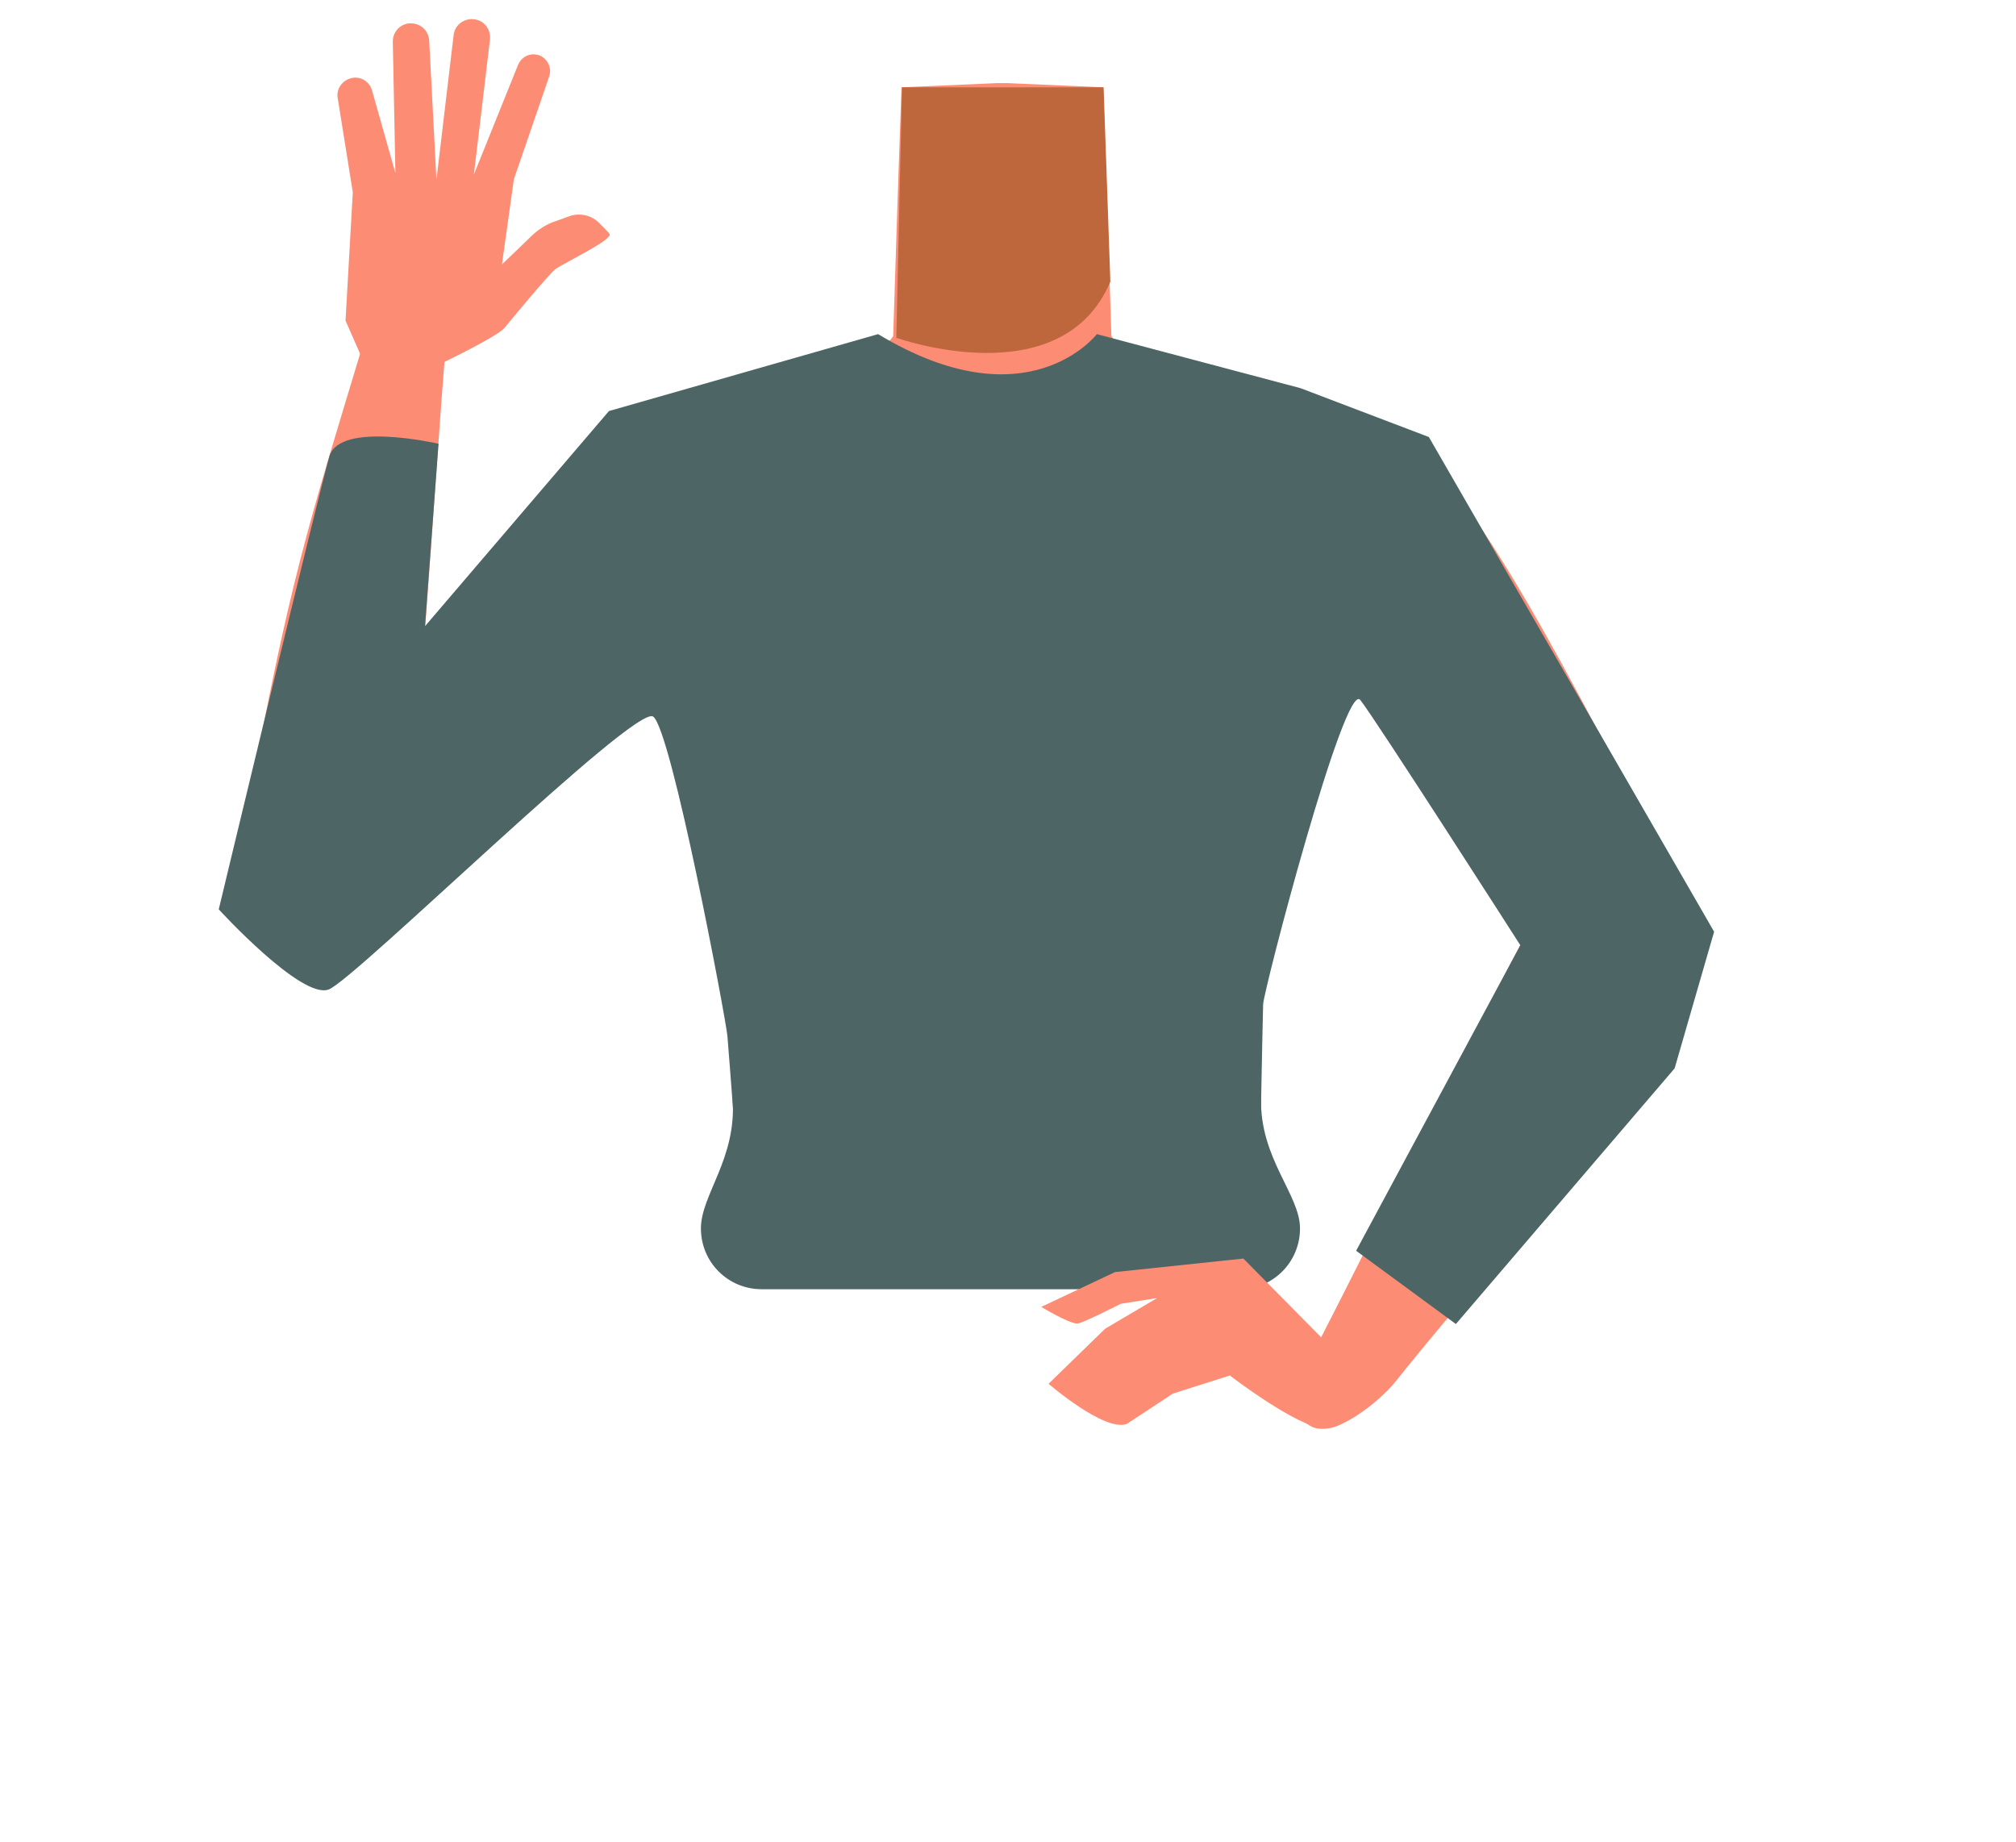 <?xml version="1.0" encoding="utf-8"?>
<!-- Generator: Adobe Illustrator 26.0.1, SVG Export Plug-In . SVG Version: 6.00 Build 0)  -->
<svg version="1.1" id="Calque_1" xmlns="http://www.w3.org/2000/svg" xmlns:xlink="http://www.w3.org/1999/xlink" x="0px" y="0px"
	 viewBox="0 0 388 354.5" style="enable-background:new 0 0 388 354.5;" xml:space="preserve">
<style type="text/css">
	.st0{fill:#FD8C75;}
	.st1{fill:#BF673C;}
	.st2{fill:#4E6566;}
</style>
<g id="Calque_10">
	<path class="st0" d="M193,167c-5.5-3.6-8-0.6-13.7,2.5c-9.8,5.3-15.8,23.7-26.7,26.2c-3.9,0.9-12.7-15.1-13.7-21.3
		c-1.5-9.3,2.5-27.5-8.4-36.9c-9.2-7.9-21.5-3.7-25.5-16.3c-7-22,13.5-38.5,23.4-42.3c15.2-5.9,37.1-5.1,43.5-14.2l0.9-27.7
		l0.7-20.2l18.3-0.8h2.2l18.3,0.8L213,37l0.9,27.7c6.4,9.1,28.4,8.3,43.5,14.2c10,3.9,30.4,20.4,23.4,42.4
		c-4,12.6-16.2,8.4-25.5,16.3c-10.9,9.3-6.9,27.5-8.4,36.8c-1,6.3-9.9,22.2-13.7,21.3c-10.8-2.5-16.9-20.9-26.7-26.2
		C201,166.4,198.5,163.4,193,167"/>
	<path class="st1" d="M172.5,65c0,0,31.8,11.4,41.2-10.8l-1.3-37.4h-38.8L172.5,65z"/>
	<path class="st0" d="M154.8,101.9c-17.5,22.7-64.1,60.9-76.1,71.3c-5.7,5-20.6,14.3-28.1,5.4l0,0c-9.1-11.9,0.4-24,5.4-29.3
		c10.2-10.7,32.8-30.3,41.1-42.6c6.2-9.2,10.4-19.4,27-26.3c0,0,16.5-8,26.4,0.6C156.9,86.6,157.8,93.3,154.8,101.9L154.8,101.9z"/>
	<path class="st0" d="M59.4,174.6c14.9,2.3,17-9.1,18.7-15.1c1.9-6.5,6-72.7,7.5-90.6c0.9-10.1,1.6-15.5-4.4-16.6
		c-5.4-1-9.7,8.5-10.9,12.5c-11.4,37.7-14.4,46.4-22.9,92C44,175.5,55.6,174.1,59.4,174.6z"/>
	<path class="st0" d="M84.6,70.1c0,0,11.1-5.3,12.5-7s8.4-10.2,9.8-11.3s11.2-5.7,10.4-6.8c-0.3-0.4-1.1-1.2-1.9-2
		c-1.5-1.6-3.8-2.1-5.8-1.4l-2.5,0.9c-1.9,0.6-3.6,1.7-5,3.1l-5.5,5.3l2.3-16.4l6.8-19.8c0.5-1.4-0.1-3-1.4-3.8l0,0
		c-1.5-0.9-3.5-0.4-4.4,1.2c-0.1,0.1-0.1,0.3-0.2,0.4l-8.5,21.1l3.1-26c0.2-1.9-1.1-3.7-3.1-3.9l0,0l0,0c-1.9-0.2-3.7,1.1-3.9,3.1
		L84,34.6L82.6,7.8c-0.1-1.9-1.7-3.4-3.7-3.3c-0.1,0-0.1,0-0.2,0l0,0c-1.8,0.2-3.1,1.7-3.1,3.5l0.5,25.3l-4.5-15.9
		c-0.5-1.8-2.4-2.9-4.2-2.3c-0.1,0-0.2,0.1-0.3,0.1l0,0c-1.5,0.6-2.4,2.2-2.1,3.7L67.9,37l-1.4,24.7l2.9,6.6L84.6,70.1z"/>
	<path class="st0" d="M236.7,97.7c1.6,19.7,14.8,24.1,21.9,30.5c11.3,10.2,24.3,37.4,33.2,49.3c4.2,5.6,16.2,17.2,25.7,11.2l0,0
		c11.8-8.3,3.6-23.7,0.1-29.5c-7.1-11.7-31.6-63.3-45.8-73.1c0,0-13.9-10.8-25.6-5.6C238.7,83.8,236,89.5,236.7,97.7L236.7,97.7z"/>
	<path class="st0" d="M317.4,165.6c-9.7-5.7-16.7,2.7-21.8,10.8c-3.6,5.7-33.1,65-41.3,80.9c-4.6,9-7.4,13.7-2.3,17
		c4.6,3,13.8-5,16.4-8.2c26.9-33.7,45-48.3,54.6-75.6C329.3,172.6,320.8,167.6,317.4,165.6z"/>
	<path class="st2" d="M84.4,85.4c0,0-19-4.4-21,2.4S42.1,175,42.1,175s16,17.5,21.2,15.4s58.9-54.9,62.4-52.5s14,58.1,14.3,61.5
		s2.6,34.1,2.6,34.1h99.7c0,0,0.7-37.4,0.8-40.2s15.7-62.4,18.7-58.6s30.8,47.2,30.8,47.2L261,240.7l19.2,14.1l42.1-49.2l7.6-26.3
		L275,84.1l-24.7-9.4l-39.2-10.4c0,0-13.3,17.4-42.1,0l0,0l-51.8,14.8l-35.4,41.4L84.4,85.4"/>
	<path class="st2" d="M134.9,236.4L134.9,236.4c0-6.5,6.9-13.4,6.1-24.9h101.7c-0.2,11.5,7.5,18.4,7.5,24.9l0,0
		c0,6.5-5.2,11.7-11.7,11.7l0,0h-91.9C140.1,248.1,134.9,242.9,134.9,236.4L134.9,236.4z"/>
	<path class="st0" d="M200.4,251.5l14.2-6.7l24.7-2.6l15.9,16.1l8.3-3c0,0,4.7,10.8,2.5,12.8c-3.5,3.1-7.8,6.9-11,6.8
		c-5.2-0.1-18.3-10.2-18.3-10.2l-11,3.5c0,0-8.3,5.5-8.8,5.8c-4.2,1.7-15.1-7.7-15.1-7.7l10.9-10.6l10-5.9l-7,1.1
		c0,0-7.6,3.9-8.4,3.8C205.7,254.7,200.4,251.5,200.4,251.5z"/>
</g>
</svg>
